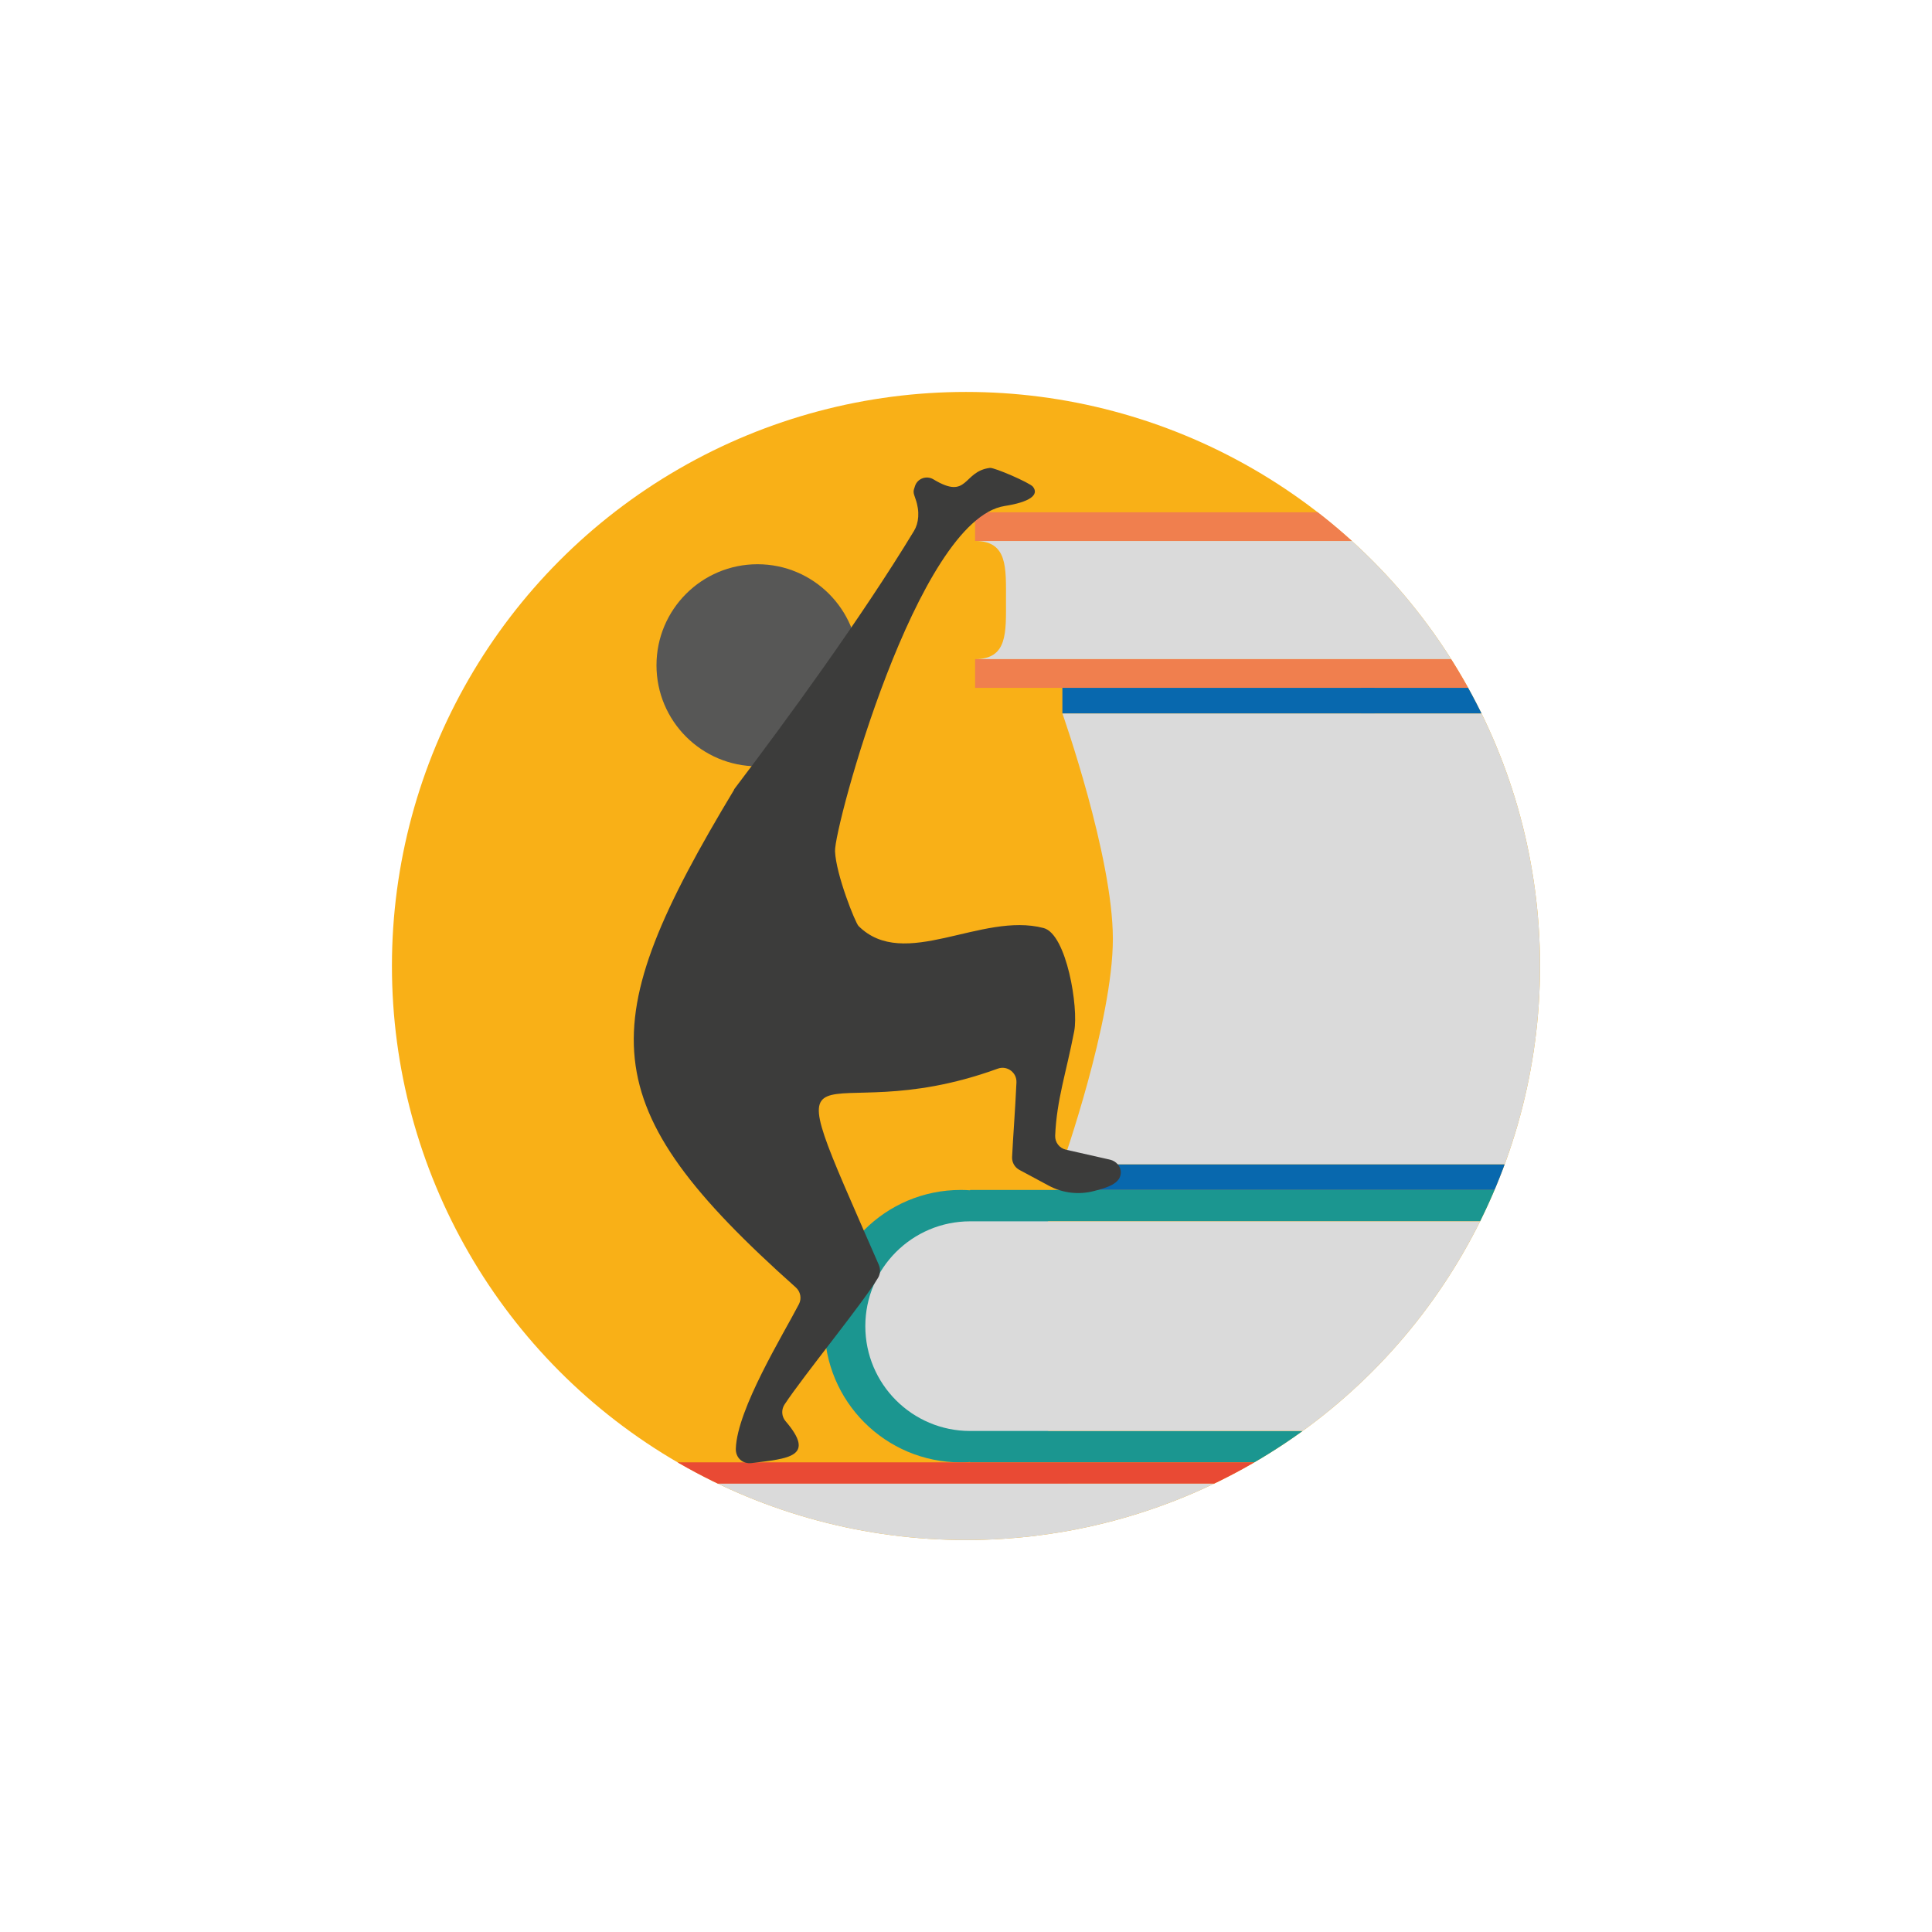 <?xml version="1.0" encoding="UTF-8"?>
<svg id="Calque_1" data-name="Calque 1" xmlns="http://www.w3.org/2000/svg" xmlns:xlink="http://www.w3.org/1999/xlink" viewBox="0 0 566.93 566.93">
  <defs>
    <style>
      .cls-1 {
        fill: #575756;
      }

      .cls-2 {
        fill: #f07f4e;
      }

      .cls-3 {
        fill: #f9b017;
      }

      .cls-4 {
        fill: #dadada;
      }

      .cls-5 {
        fill: #0868ae;
      }

      .cls-6 {
        fill: #3c3c3b;
      }

      .cls-7 {
        fill: #e94a34;
      }

      .cls-8 {
        clip-path: url(#clippath);
      }

      .cls-9 {
        fill: none;
      }

      .cls-10 {
        fill: #1b9690;
      }

      .cls-11 {
        fill: #1d1d1b;
      }
    </style>
    <clipPath id="clippath">
      <circle class="cls-9" cx="283.46" cy="283.46" r="168.45"/>
    </clipPath>
  </defs>
  <circle class="cls-3" cx="283.46" cy="283.46" r="168.45"/>
  <circle class="cls-1" cx="222.29" cy="195.22" r="29.65"/>
  <g class="cls-8">
    <g>
      <rect class="cls-2" x="494.92" y="168.56" width="20.38" height="20.38"/>
      <path class="cls-2" d="M517.29,176.08c0,14.22-11.53,25.76-25.76,25.76h-205.39v-8.43h186.34c-4.17-4.57-6.71-10.66-6.71-17.33s2.55-12.77,6.72-17.34h-186.36v-8.42h205.39c14.22,0,25.76,11.52,25.76,25.76Z"/>
      <path class="cls-4" d="M508.87,176.08c0,9.57-7.76,17.33-17.33,17.33h-205.4c9.57,0,9.06-7.76,9.06-17.33s.51-17.33-9.06-17.33h205.4c9.57,0,17.33,7.76,17.33,17.33Z"/>
      <path class="cls-5" d="M542.79,275.51c0,40.69-32.99,73.67-73.68,73.67h-157.36v-7.54h157.37c36.51,0,66.12-29.61,66.12-66.14s-29.61-66.12-66.12-66.12h-157.37v-7.54h157.36c40.69,0,73.68,32.98,73.68,73.67Z"/>
      <rect class="cls-5" x="399.37" y="201.84" width="3.96" height="7.51"/>
      <path class="cls-10" d="M284.67,349.18h190.43v9.2h-167.66c8.81,7.35,14.44,18.4,14.44,30.77s-5.63,23.42-14.42,30.76h-.01s167.65,.01,167.65,.01v9.2h-190.43v-.11c-.91,.08-1.83,.11-2.76,.11-22.07,0-39.96-17.89-39.96-39.97s17.89-39.97,39.96-39.97c.93,0,1.85,.03,2.76,.1v-.1Z"/>
      <rect class="cls-10" x="471.46" y="349.18" width="39.6" height="9.2"/>
      <rect class="cls-10" x="471.46" y="419.92" width="39.6" height="9.2"/>
      <path class="cls-7" d="M448.69,451.92c0,12.1-9.43,22-21.33,22.76-.49,.03-.98,.05-1.48,.05-6.09,0-11.61-2.38-15.7-6.27-4.38-4.15-7.11-10.03-7.11-16.54s2.73-12.39,7.11-16.54H168.28v-6.27H426.08c12.5,.1,22.62,10.27,22.62,22.81Z"/>
      <path class="cls-11" d="M425.88,474.73H169.56v-6.27h240.62c4.09,3.89,9.61,6.27,15.7,6.27Z"/>
      <path class="cls-11" d="M427.37,441.58v.05h-1.48c.5,0,.99-.02,1.48-.05Z"/>
      <path class="cls-4" d="M475.11,358.39v61.52h-190.43c-16.99,0-30.76-13.77-30.76-30.76s13.77-30.76,30.76-30.76h190.43Z"/>
      <path class="cls-4" d="M511.06,419.91h-39.6v-61.52h39.6c-16.98,0-21.73,13.77-21.73,30.76s4.75,30.76,21.73,30.76Z"/>
      <path class="cls-4" d="M442.62,451.92c0,9.14-7.42,16.55-16.55,16.55-.34,0-.69-.01-1.02-.04H169.3c8.66-.52,9.37-7.71,9.37-16.51s-1.25-16.55-10.39-16.55H426.08c9.13,0,16.55,7.41,16.55,16.55Z"/>
      <path class="cls-4" d="M535.25,275.5c0,36.53-29.61,66.14-66.12,66.14h-157.37s14.8-41.96,14.8-66.14-14.8-66.12-14.8-66.12h157.37c36.51,0,66.12,29.61,66.12,66.12Z"/>
    </g>
  </g>
  <path class="cls-6" d="M215.43,231.72c-41.83,69.51-41.95,92.56,18.09,146.06,1.39,1.24,1.78,3.26,.92,4.91-4.52,8.75-18.17,30.84-18.52,42.42-.08,2.66,2,4.55,4.64,4.22,10.8-1.34,18.97-1.79,9.95-12.31-1.17-1.37-1.29-3.36-.3-4.87,5.56-8.45,22.91-29.63,27.45-37.18,.7-1.17,.75-2.61,.2-3.86-32.61-74.75-19.24-37.81,34.92-57.52,2.74-1,5.62,1.12,5.49,4.03-.37,8.17-1.01,16.17-1.28,21.9-.07,1.57,.76,3.04,2.15,3.78l8.62,4.63c4.04,2.17,8.74,2.73,13.18,1.59,3.95-1.01,7.8-2.16,7.95-5.33,.09-1.88-1.36-3.49-3.19-3.9-3.23-.73-9.18-2.08-12.9-2.92-1.92-.43-3.25-2.16-3.17-4.13,.46-10.61,3.22-18.33,5.59-30.65,1.32-6.86-2.21-28.47-8.97-30.26-18.31-4.83-40.91,12.76-54.33-.61-.92-.92-6.61-15.04-6.89-21.95-.28-6.91,24.02-97.27,49.78-101.29,7.24-1.13,10.22-3.21,8.3-5.65-.93-1.17-11.34-5.69-12.63-5.53-8.05,1.01-6.27,9.59-16.56,3.37-2.01-1.21-4.62-.32-5.4,1.89-.61,1.75-.58,1.83,.14,3.88,1.31,3.7,.94,7.07-.47,9.38-15.58,25.7-37.62,55.83-52.56,75.52-.09,.11-.17,.23-.24,.35Z"/>
</svg>